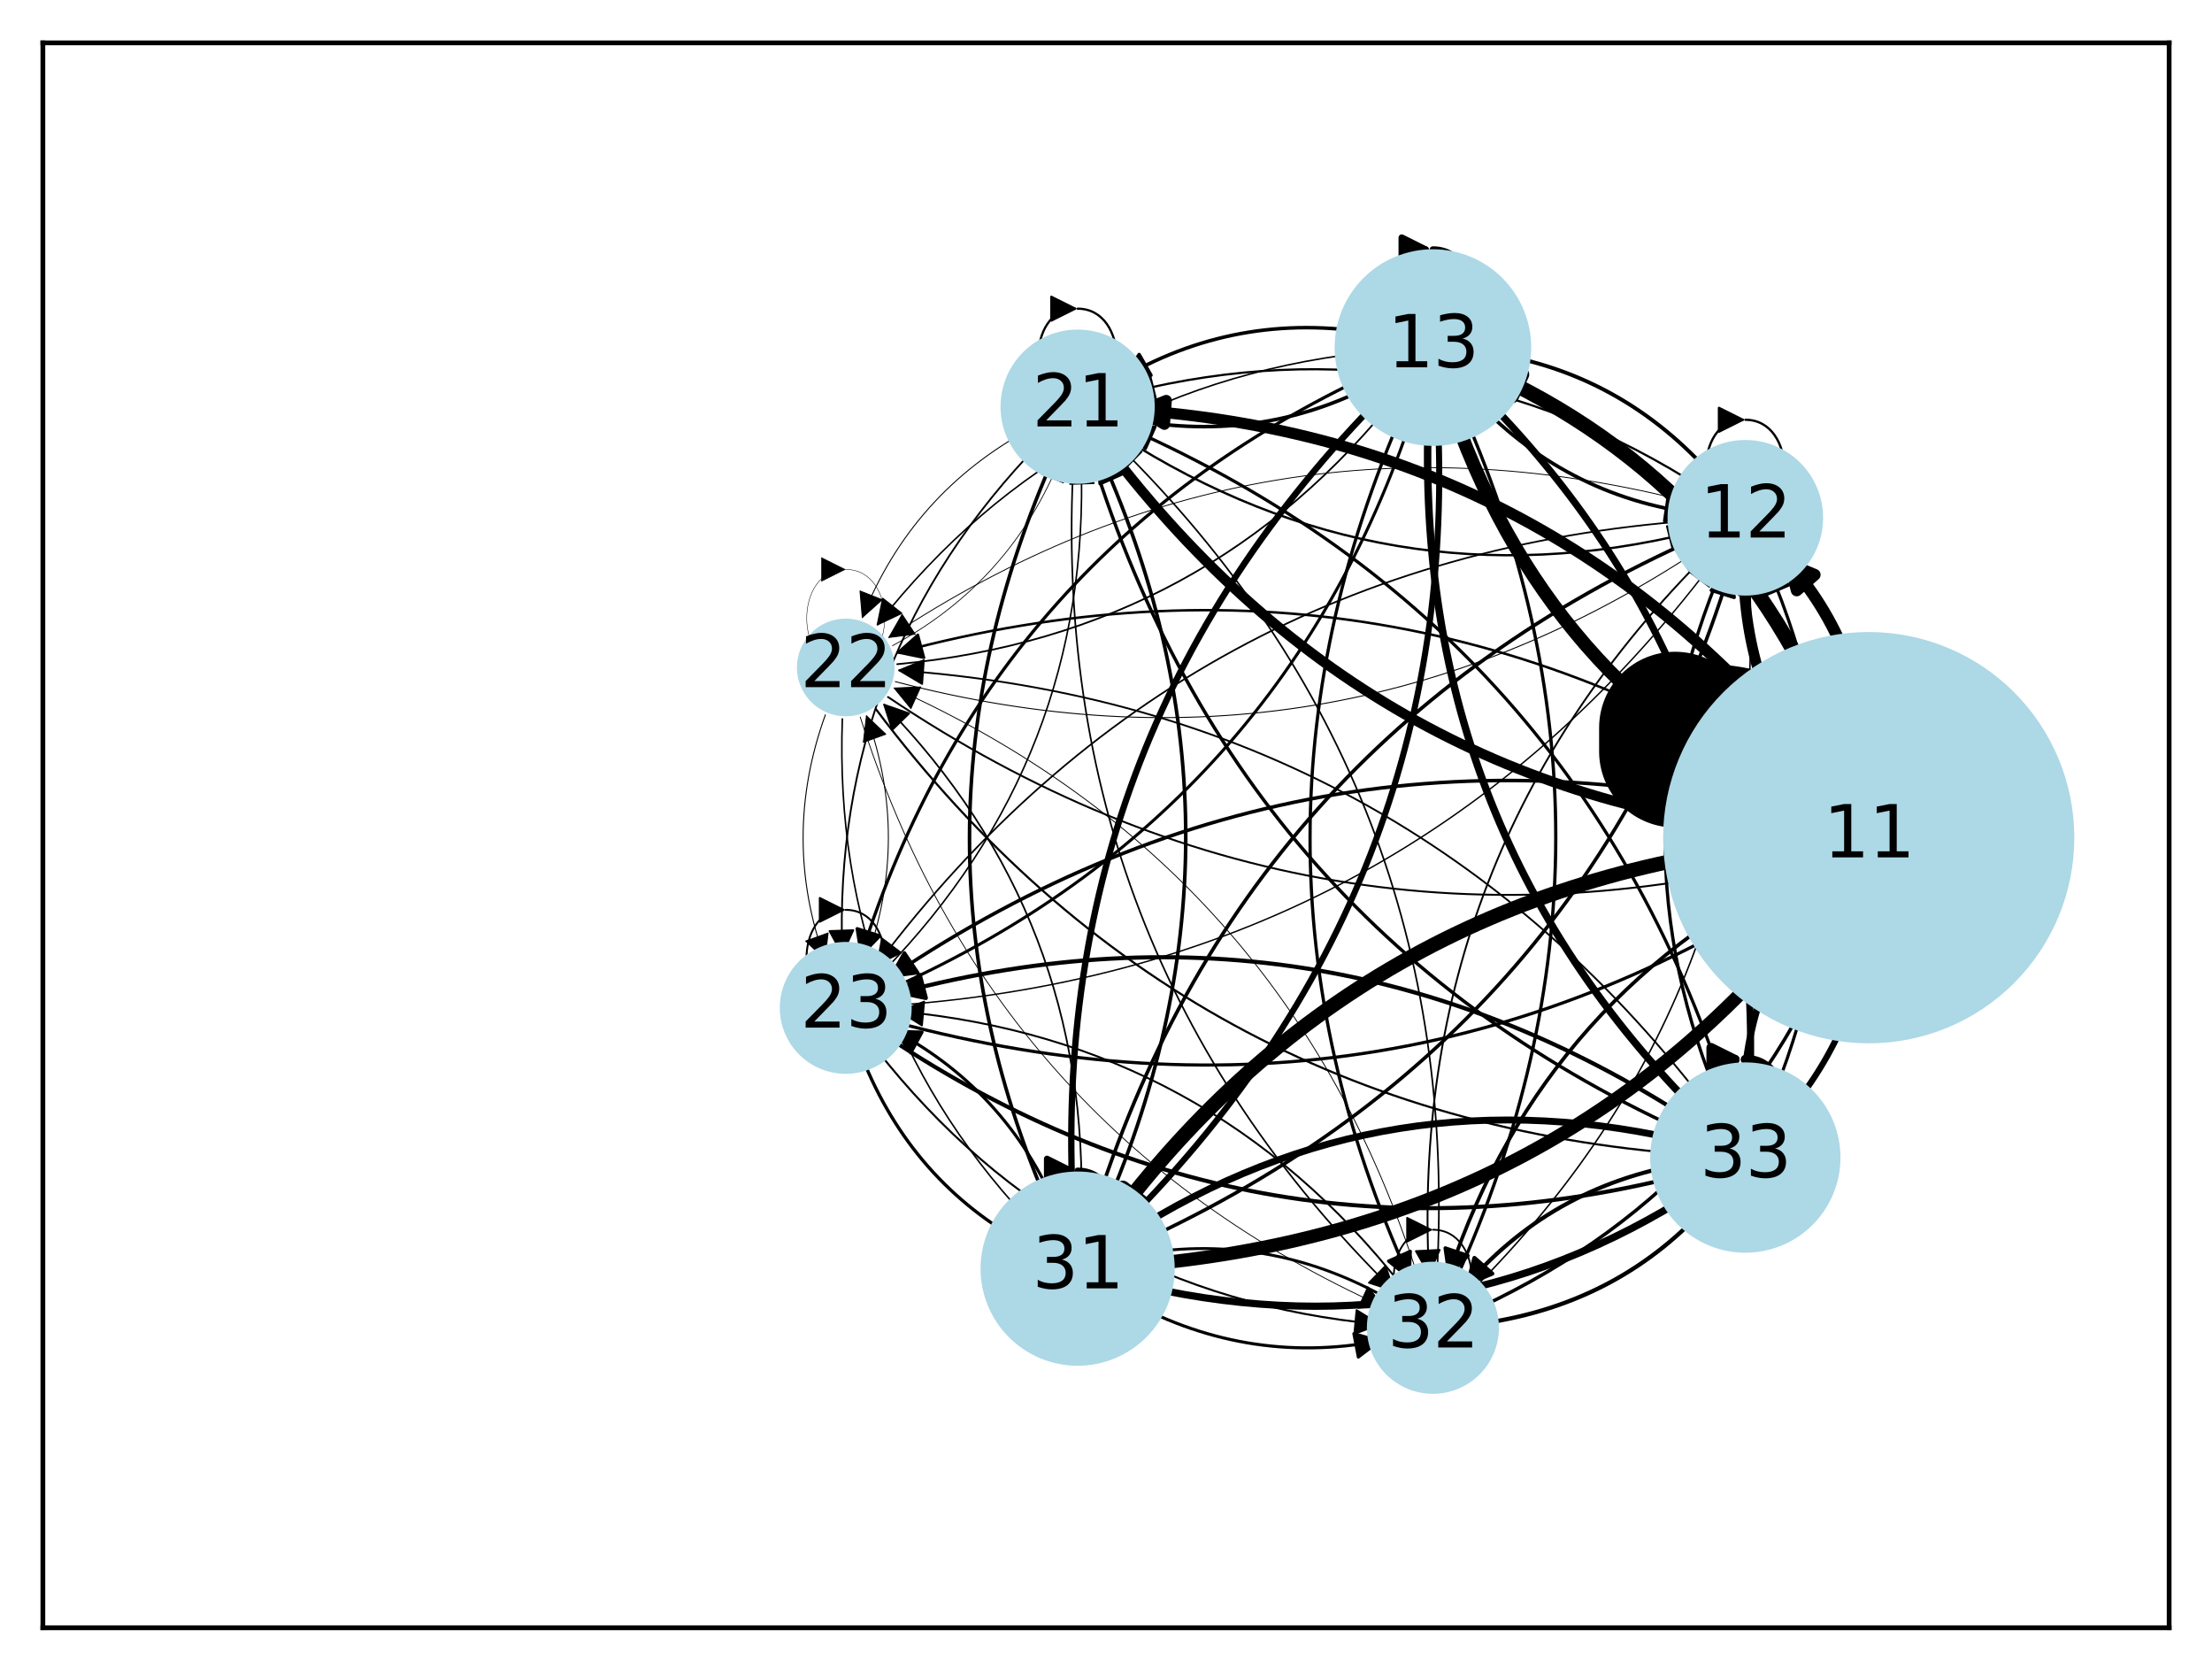 <?xml version="1.0" encoding="utf-8" standalone="no"?>
<!DOCTYPE svg PUBLIC "-//W3C//DTD SVG 1.1//EN"
  "http://www.w3.org/Graphics/SVG/1.1/DTD/svg11.dtd">
<svg xmlns:xlink="http://www.w3.org/1999/xlink" width="371.52pt" height="280.512pt" viewBox="0 0 371.52 280.512" xmlns="http://www.w3.org/2000/svg" version="1.1">
 <defs>
  <style type="text/css">*{stroke-linejoin: round; stroke-linecap: butt}</style>
 </defs>
 <g id="figure_1">
  <g id="patch_1">
   <path d="M 0 280.512 
L 371.52 280.512 
L 371.52 0 
L 0 0 
L 0 280.512 
z
" style="fill: none"/>
  </g>
  <g id="axes_1">
   <g id="patch_2">
    <path d="M 7.2 273.312 
L 364.32 273.312 
L 364.32 7.2 
L 7.2 7.2 
L 7.2 273.312 
z
" style="fill: none"/>
   </g>
   <g id="patch_3">
    <path d="M 313.864 124.192 
C 322.587 124.192 322.587 140.65 313.864 140.65 
C 305.14 140.65 305.14 124.192 285.338 124.192 
" clip-path="url(#p48a9fe07f3)" style="fill: none; stroke: #000000; stroke-width: 25.514; stroke-linecap: round"/>
    <path d="M 281.338 122.192 
L 285.338 124.192 
L 281.338 126.192 
z
" clip-path="url(#p48a9fe07f3)" style="stroke: #000000; stroke-width: 25.514; stroke-linecap: round"/>
   </g>
   <g id="patch_4">
    <path d="M 314.198 131.998 
Q 313.732 109.85 300.656 94.802 
" clip-path="url(#p48a9fe07f3)" style="fill: none; stroke: #000000; stroke-width: 1.983; stroke-linecap: round"/>
    <path d="M 301.77 99.133 
L 300.656 94.802 
L 304.79 96.509 
z
" clip-path="url(#p48a9fe07f3)" style="stroke: #000000; stroke-width: 1.983; stroke-linecap: round"/>
   </g>
   <g id="patch_5">
    <path d="M 311.368 132.357 
Q 295.112 83.631 251.127 62.987 
" clip-path="url(#p48a9fe07f3)" style="fill: none; stroke: #000000; stroke-width: 2.484; stroke-linecap: round"/>
    <path d="M 253.899 66.497 
L 251.127 62.987 
L 255.598 62.876 
z
" clip-path="url(#p48a9fe07f3)" style="stroke: #000000; stroke-width: 2.484; stroke-linecap: round"/>
   </g>
   <g id="patch_6">
    <path d="M 308.767 133.65 
Q 263.746 74.509 191.737 68.933 
" clip-path="url(#p48a9fe07f3)" style="fill: none; stroke: #000000; stroke-width: 1.88; stroke-linecap: round"/>
    <path d="M 195.57 71.236 
L 191.737 68.933 
L 195.879 67.248 
z
" clip-path="url(#p48a9fe07f3)" style="stroke: #000000; stroke-width: 1.88; stroke-linecap: round"/>
   </g>
   <g id="patch_7">
    <path d="M 306.766 135.685 
Q 234.488 87.089 150.821 109.551 
" clip-path="url(#p48a9fe07f3)" style="fill: none; stroke: #000000; stroke-width: 0.417; stroke-linecap: round"/>
    <path d="M 155.203 110.445 
L 150.821 109.551 
L 154.166 106.582 
z
" clip-path="url(#p48a9fe07f3)" style="stroke: #000000; stroke-width: 0.417; stroke-linecap: round"/>
   </g>
   <g id="patch_8">
    <path d="M 305.541 138.25 
Q 221.423 115.668 149.695 163.894 
" clip-path="url(#p48a9fe07f3)" style="fill: none; stroke: #000000; stroke-width: 0.593; stroke-linecap: round"/>
    <path d="M 154.131 163.322 
L 149.695 163.894 
L 151.899 160.003 
z
" clip-path="url(#p48a9fe07f3)" style="stroke: #000000; stroke-width: 0.593; stroke-linecap: round"/>
   </g>
   <g id="patch_9">
    <path d="M 305.218 141.134 
Q 231.113 146.872 187.742 203.846 
" clip-path="url(#p48a9fe07f3)" style="fill: none; stroke: #000000; stroke-width: 2.437; stroke-linecap: round"/>
    <path d="M 191.757 201.874 
L 187.742 203.846 
L 188.574 199.451 
z
" clip-path="url(#p48a9fe07f3)" style="stroke: #000000; stroke-width: 2.437; stroke-linecap: round"/>
   </g>
   <g id="patch_10">
    <path d="M 305.918 144.095 
Q 259.419 165.919 243.379 213.995 
" clip-path="url(#p48a9fe07f3)" style="fill: none; stroke: #000000; stroke-width: 0.612; stroke-linecap: round"/>
    <path d="M 246.542 210.833 
L 243.379 213.995 
L 242.748 209.567 
z
" clip-path="url(#p48a9fe07f3)" style="stroke: #000000; stroke-width: 0.612; stroke-linecap: round"/>
   </g>
   <g id="patch_11">
    <path d="M 307.804 146.835 
Q 293.273 163.556 292.832 184.43 
" clip-path="url(#p48a9fe07f3)" style="fill: none; stroke: #000000; stroke-width: 1.14; stroke-linecap: round"/>
    <path d="M 294.916 180.473 
L 292.832 184.43 
L 290.917 180.389 
z
" clip-path="url(#p48a9fe07f3)" style="stroke: #000000; stroke-width: 1.14; stroke-linecap: round"/>
   </g>
   <g id="patch_12">
    <path d="M 292.806 95.592 
Q 293.271 117.74 306.499 132.963 
" clip-path="url(#p48a9fe07f3)" style="fill: none; stroke: #000000; stroke-width: 1.776; stroke-linecap: round"/>
    <path d="M 305.385 128.632 
L 306.499 132.963 
L 302.366 131.256 
z
" clip-path="url(#p48a9fe07f3)" style="stroke: #000000; stroke-width: 1.776; stroke-linecap: round"/>
   </g>
   <g id="patch_13">
    <path d="M 293.14 70.482 
C 301.863 70.482 301.863 86.94 293.14 86.94 
C 284.417 86.94 284.417 70.482 292.71 70.482 
" clip-path="url(#p48a9fe07f3)" style="fill: none; stroke: #000000; stroke-width: 0.384; stroke-linecap: round"/>
    <path d="M 288.71 68.482 
L 292.71 70.482 
L 288.71 72.482 
z
" clip-path="url(#p48a9fe07f3)" style="stroke: #000000; stroke-width: 0.384; stroke-linecap: round"/>
   </g>
   <g id="patch_14">
    <path d="M 287.809 80.114 
Q 272.4 62.557 250.002 59.242 
" clip-path="url(#p48a9fe07f3)" style="fill: none; stroke: #000000; stroke-width: 0.643; stroke-linecap: round"/>
    <path d="M 253.666 61.806 
L 250.002 59.242 
L 254.252 57.849 
z
" clip-path="url(#p48a9fe07f3)" style="stroke: #000000; stroke-width: 0.643; stroke-linecap: round"/>
   </g>
   <g id="patch_15">
    <path d="M 285.995 82.047 
Q 241.132 53.182 189.736 65.872 
" clip-path="url(#p48a9fe07f3)" style="fill: none; stroke: #000000; stroke-width: 0.365; stroke-linecap: round"/>
    <path d="M 194.099 66.855 
L 189.736 65.872 
L 193.14 62.972 
z
" clip-path="url(#p48a9fe07f3)" style="stroke: #000000; stroke-width: 0.365; stroke-linecap: round"/>
   </g>
   <g id="patch_16">
    <path d="M 284.815 84.562 
Q 211.919 65.394 149.289 107.038 
" clip-path="url(#p48a9fe07f3)" style="fill: none; stroke: #000000; stroke-width: 0.146; stroke-linecap: round"/>
    <path d="M 153.727 106.489 
L 149.289 107.038 
L 151.512 103.158 
z
" clip-path="url(#p48a9fe07f3)" style="stroke: #000000; stroke-width: 0.146; stroke-linecap: round"/>
   </g>
   <g id="patch_17">
    <path d="M 284.493 87.402 
Q 198.806 93.587 147.319 161.96 
" clip-path="url(#p48a9fe07f3)" style="fill: none; stroke: #000000; stroke-width: 0.284; stroke-linecap: round"/>
    <path d="M 151.323 159.968 
L 147.319 161.96 
L 148.127 157.562 
z
" clip-path="url(#p48a9fe07f3)" style="stroke: #000000; stroke-width: 0.284; stroke-linecap: round"/>
   </g>
   <g id="patch_18">
    <path d="M 285.157 90.304 
Q 208.333 124.419 183.605 204.054 
" clip-path="url(#p48a9fe07f3)" style="fill: none; stroke: #000000; stroke-width: 0.602; stroke-linecap: round"/>
    <path d="M 186.701 200.827 
L 183.605 204.054 
L 182.881 199.641 
z
" clip-path="url(#p48a9fe07f3)" style="stroke: #000000; stroke-width: 0.602; stroke-linecap: round"/>
   </g>
   <g id="patch_19">
    <path d="M 286.869 92.908 
Q 236.358 143.153 240.011 213.963 
" clip-path="url(#p48a9fe07f3)" style="fill: none; stroke: #000000; stroke-width: 0.306; stroke-linecap: round"/>
    <path d="M 241.802 209.866 
L 240.011 213.963 
L 237.808 210.072 
z
" clip-path="url(#p48a9fe07f3)" style="stroke: #000000; stroke-width: 0.306; stroke-linecap: round"/>
   </g>
   <g id="patch_20">
    <path d="M 289.499 94.798 
Q 269.927 140.649 289.258 185.939 
" clip-path="url(#p48a9fe07f3)" style="fill: none; stroke: #000000; stroke-width: 0.546; stroke-linecap: round"/>
    <path d="M 289.527 181.475 
L 289.258 185.939 
L 285.848 183.045 
z
" clip-path="url(#p48a9fe07f3)" style="stroke: #000000; stroke-width: 0.546; stroke-linecap: round"/>
   </g>
   <g id="patch_21">
    <path d="M 243.162 66.654 
Q 259.418 115.38 303.626 136.129 
" clip-path="url(#p48a9fe07f3)" style="fill: none; stroke: #000000; stroke-width: 2.263; stroke-linecap: round"/>
    <path d="M 300.854 132.619 
L 303.626 136.129 
L 299.155 136.24 
z
" clip-path="url(#p48a9fe07f3)" style="stroke: #000000; stroke-width: 2.263; stroke-linecap: round"/>
   </g>
   <g id="patch_22">
    <path d="M 245.997 65.188 
Q 261.406 82.744 283.853 86.067 
" clip-path="url(#p48a9fe07f3)" style="fill: none; stroke: #000000; stroke-width: 0.598; stroke-linecap: round"/>
    <path d="M 280.189 83.503 
L 283.853 86.067 
L 279.603 87.459 
z
" clip-path="url(#p48a9fe07f3)" style="stroke: #000000; stroke-width: 0.598; stroke-linecap: round"/>
   </g>
   <g id="patch_23">
    <path d="M 240.666 41.904 
C 249.39 41.904 249.39 58.361 240.666 58.361 
C 231.943 58.361 231.943 41.904 239.438 41.904 
" clip-path="url(#p48a9fe07f3)" style="fill: none; stroke: #000000; stroke-width: 1.098; stroke-linecap: round"/>
    <path d="M 235.438 39.904 
L 239.438 41.904 
L 235.438 43.904 
z
" clip-path="url(#p48a9fe07f3)" style="stroke: #000000; stroke-width: 1.098; stroke-linecap: round"/>
   </g>
   <g id="patch_24">
    <path d="M 232.266 56.262 
Q 208.917 51.809 188.842 63.251 
" clip-path="url(#p48a9fe07f3)" style="fill: none; stroke: #000000; stroke-width: 0.593; stroke-linecap: round"/>
    <path d="M 193.308 63.008 
L 188.842 63.251 
L 191.327 59.533 
z
" clip-path="url(#p48a9fe07f3)" style="stroke: #000000; stroke-width: 0.593; stroke-linecap: round"/>
   </g>
   <g id="patch_25">
    <path d="M 232.025 58.91 
Q 179.675 63.768 147.373 104.885 
" clip-path="url(#p48a9fe07f3)" style="fill: none; stroke: #000000; stroke-width: 0.257; stroke-linecap: round"/>
    <path d="M 151.417 102.975 
L 147.373 104.885 
L 148.272 100.504 
z
" clip-path="url(#p48a9fe07f3)" style="stroke: #000000; stroke-width: 0.257; stroke-linecap: round"/>
   </g>
   <g id="patch_26">
    <path d="M 232.692 61.747 
Q 166.41 91.605 144.66 160.347 
" clip-path="url(#p48a9fe07f3)" style="fill: none; stroke: #000000; stroke-width: 0.533; stroke-linecap: round"/>
    <path d="M 147.774 157.137 
L 144.66 160.347 
L 143.96 155.93 
z
" clip-path="url(#p48a9fe07f3)" style="stroke: #000000; stroke-width: 0.533; stroke-linecap: round"/>
   </g>
   <g id="patch_27">
    <path d="M 234.377 64.315 
Q 175.644 122.11 180.267 203.188 
" clip-path="url(#p48a9fe07f3)" style="fill: none; stroke: #000000; stroke-width: 1.065; stroke-linecap: round"/>
    <path d="M 182.036 199.08 
L 180.267 203.188 
L 178.042 199.308 
z
" clip-path="url(#p48a9fe07f3)" style="stroke: #000000; stroke-width: 1.065; stroke-linecap: round"/>
   </g>
   <g id="patch_28">
    <path d="M 236.943 66.179 
Q 203.245 140.649 236.694 214.57 
" clip-path="url(#p48a9fe07f3)" style="fill: none; stroke: #000000; stroke-width: 0.54; stroke-linecap: round"/>
    <path d="M 236.867 210.101 
L 236.694 214.57 
L 233.223 211.75 
z
" clip-path="url(#p48a9fe07f3)" style="stroke: #000000; stroke-width: 0.54; stroke-linecap: round"/>
   </g>
   <g id="patch_29">
    <path d="M 240.029 66.995 
Q 236.358 138.146 285.875 187.404 
" clip-path="url(#p48a9fe07f3)" style="fill: none; stroke: #000000; stroke-width: 1.253; stroke-linecap: round"/>
    <path d="M 284.45 183.165 
L 285.875 187.404 
L 281.629 186.001 
z
" clip-path="url(#p48a9fe07f3)" style="stroke: #000000; stroke-width: 1.253; stroke-linecap: round"/>
   </g>
   <g id="patch_30">
    <path d="M 186.092 75.287 
Q 231.113 134.428 303.325 140.019 
" clip-path="url(#p48a9fe07f3)" style="fill: none; stroke: #000000; stroke-width: 1.698; stroke-linecap: round"/>
    <path d="M 299.491 137.716 
L 303.325 140.019 
L 299.183 141.704 
z
" clip-path="url(#p48a9fe07f3)" style="stroke: #000000; stroke-width: 1.698; stroke-linecap: round"/>
   </g>
   <g id="patch_31">
    <path d="M 188.14 73.18 
Q 233.004 102.044 284.378 89.36 
" clip-path="url(#p48a9fe07f3)" style="fill: none; stroke: #000000; stroke-width: 0.384; stroke-linecap: round"/>
    <path d="M 280.015 88.377 
L 284.378 89.36 
L 280.974 92.26 
z
" clip-path="url(#p48a9fe07f3)" style="stroke: #000000; stroke-width: 0.384; stroke-linecap: round"/>
   </g>
   <g id="patch_32">
    <path d="M 189.395 70.386 
Q 212.744 74.839 232.808 63.404 
" clip-path="url(#p48a9fe07f3)" style="fill: none; stroke: #000000; stroke-width: 0.605; stroke-linecap: round"/>
    <path d="M 228.343 63.647 
L 232.808 63.404 
L 230.323 67.122 
z
" clip-path="url(#p48a9fe07f3)" style="stroke: #000000; stroke-width: 0.605; stroke-linecap: round"/>
   </g>
   <g id="patch_33">
    <path d="M 180.995 51.829 
C 189.719 51.829 189.719 68.287 180.995 68.287 
C 172.272 68.287 172.272 51.829 180.576 51.829 
" clip-path="url(#p48a9fe07f3)" style="fill: none; stroke: #000000; stroke-width: 0.375; stroke-linecap: round"/>
    <path d="M 176.576 49.829 
L 180.576 51.829 
L 176.576 53.829 
z
" clip-path="url(#p48a9fe07f3)" style="stroke: #000000; stroke-width: 0.375; stroke-linecap: round"/>
   </g>
   <g id="patch_34">
    <path d="M 173.143 71.944 
Q 153.141 82.727 144.829 103.684 
" clip-path="url(#p48a9fe07f3)" style="fill: none; stroke: #000000; stroke-width: 0.16; stroke-linecap: round"/>
    <path d="M 148.163 100.703 
L 144.829 103.684 
L 144.445 99.228 
z
" clip-path="url(#p48a9fe07f3)" style="stroke: #000000; stroke-width: 0.16; stroke-linecap: round"/>
   </g>
   <g id="patch_35">
    <path d="M 174.769 74.304 
Q 139.684 110.332 141.465 160.253 
" clip-path="url(#p48a9fe07f3)" style="fill: none; stroke: #000000; stroke-width: 0.301; stroke-linecap: round"/>
    <path d="M 143.321 156.184 
L 141.465 160.253 
L 139.324 156.327 
z
" clip-path="url(#p48a9fe07f3)" style="stroke: #000000; stroke-width: 0.301; stroke-linecap: round"/>
   </g>
   <g id="patch_36">
    <path d="M 177.292 76.118 
Q 148.516 140.653 177.022 204.579 
" clip-path="url(#p48a9fe07f3)" style="fill: none; stroke: #000000; stroke-width: 0.597; stroke-linecap: round"/>
    <path d="M 177.22 200.111 
L 177.022 204.579 
L 173.567 201.74 
z
" clip-path="url(#p48a9fe07f3)" style="stroke: #000000; stroke-width: 0.597; stroke-linecap: round"/>
   </g>
   <g id="patch_37">
    <path d="M 180.334 76.922 
Q 175.643 159.188 234.156 216.768 
" clip-path="url(#p48a9fe07f3)" style="fill: none; stroke: #000000; stroke-width: 0.275; stroke-linecap: round"/>
    <path d="M 232.708 212.537 
L 234.156 216.768 
L 229.902 215.388 
z
" clip-path="url(#p48a9fe07f3)" style="stroke: #000000; stroke-width: 0.275; stroke-linecap: round"/>
   </g>
   <g id="patch_38">
    <path d="M 183.406 76.607 
Q 208.336 156.884 284.584 190.741 
" clip-path="url(#p48a9fe07f3)" style="fill: none; stroke: #000000; stroke-width: 0.565; stroke-linecap: round"/>
    <path d="M 281.74 187.29 
L 284.584 190.741 
L 280.116 190.946 
z
" clip-path="url(#p48a9fe07f3)" style="stroke: #000000; stroke-width: 0.565; stroke-linecap: round"/>
   </g>
   <g id="patch_39">
    <path d="M 149.146 117.036 
Q 221.424 165.633 305.199 143.142 
" clip-path="url(#p48a9fe07f3)" style="fill: none; stroke: #000000; stroke-width: 0.317; stroke-linecap: round"/>
    <path d="M 300.817 142.247 
L 305.199 143.142 
L 301.854 146.11 
z
" clip-path="url(#p48a9fe07f3)" style="stroke: #000000; stroke-width: 0.317; stroke-linecap: round"/>
   </g>
   <g id="patch_40">
    <path d="M 150.373 114.449 
Q 223.269 133.618 285.884 91.983 
" clip-path="url(#p48a9fe07f3)" style="fill: none; stroke: #000000; stroke-width: 0.162; stroke-linecap: round"/>
    <path d="M 281.446 92.533 
L 285.884 91.983 
L 283.661 95.863 
z
" clip-path="url(#p48a9fe07f3)" style="stroke: #000000; stroke-width: 0.162; stroke-linecap: round"/>
   </g>
   <g id="patch_41">
    <path d="M 150.689 111.523 
Q 203.039 106.665 235.316 65.579 
" clip-path="url(#p48a9fe07f3)" style="fill: none; stroke: #000000; stroke-width: 0.292; stroke-linecap: round"/>
    <path d="M 231.272 67.489 
L 235.316 65.579 
L 234.418 69.96 
z
" clip-path="url(#p48a9fe07f3)" style="stroke: #000000; stroke-width: 0.292; stroke-linecap: round"/>
   </g>
   <g id="patch_42">
    <path d="M 149.899 108.414 
Q 169.902 97.632 178.227 76.64 
" clip-path="url(#p48a9fe07f3)" style="fill: none; stroke: #000000; stroke-width: 0.127; stroke-linecap: round"/>
    <path d="M 174.893 79.621 
L 178.227 76.64 
L 178.611 81.096 
z
" clip-path="url(#p48a9fe07f3)" style="stroke: #000000; stroke-width: 0.127; stroke-linecap: round"/>
   </g>
   <g id="patch_43">
    <path d="M 142.048 95.614 
C 150.771 95.614 150.771 112.072 142.048 112.072 
C 133.324 112.072 133.324 95.614 141.962 95.614 
" clip-path="url(#p48a9fe07f3)" style="fill: none; stroke: #000000; stroke-width: 0.076; stroke-linecap: round"/>
    <path d="M 137.962 93.614 
L 141.962 95.614 
L 137.962 97.614 
z
" clip-path="url(#p48a9fe07f3)" style="stroke: #000000; stroke-width: 0.076; stroke-linecap: round"/>
   </g>
   <g id="patch_44">
    <path d="M 138.623 120.029 
Q 131.183 140.652 138.56 161.098 
" clip-path="url(#p48a9fe07f3)" style="fill: none; stroke: #000000; stroke-width: 0.167; stroke-linecap: round"/>
    <path d="M 139.084 156.657 
L 138.56 161.098 
L 135.322 158.014 
z
" clip-path="url(#p48a9fe07f3)" style="stroke: #000000; stroke-width: 0.167; stroke-linecap: round"/>
   </g>
   <g id="patch_45">
    <path d="M 141.477 120.711 
Q 139.684 170.969 174.567 206.789 
" clip-path="url(#p48a9fe07f3)" style="fill: none; stroke: #000000; stroke-width: 0.26; stroke-linecap: round"/>
    <path d="M 173.209 202.528 
L 174.567 206.789 
L 170.344 205.318 
z
" clip-path="url(#p48a9fe07f3)" style="stroke: #000000; stroke-width: 0.26; stroke-linecap: round"/>
   </g>
   <g id="patch_46">
    <path d="M 144.481 120.386 
Q 166.411 189.696 232.551 219.49 
" clip-path="url(#p48a9fe07f3)" style="fill: none; stroke: #000000; stroke-width: 0.139; stroke-linecap: round"/>
    <path d="M 229.726 216.024 
L 232.551 219.49 
L 228.083 219.671 
z
" clip-path="url(#p48a9fe07f3)" style="stroke: #000000; stroke-width: 0.139; stroke-linecap: round"/>
   </g>
   <g id="patch_47">
    <path d="M 147.127 119.085 
Q 198.806 187.713 284.093 193.869 
" clip-path="url(#p48a9fe07f3)" style="fill: none; stroke: #000000; stroke-width: 0.358; stroke-linecap: round"/>
    <path d="M 280.247 191.586 
L 284.093 193.869 
L 279.959 195.576 
z
" clip-path="url(#p48a9fe07f3)" style="stroke: #000000; stroke-width: 0.358; stroke-linecap: round"/>
   </g>
   <g id="patch_48">
    <path d="M 150.371 171.628 
Q 234.488 194.211 306.271 145.947 
" clip-path="url(#p48a9fe07f3)" style="fill: none; stroke: #000000; stroke-width: 0.533; stroke-linecap: round"/>
    <path d="M 301.836 146.519 
L 306.271 145.947 
L 304.068 149.839 
z
" clip-path="url(#p48a9fe07f3)" style="stroke: #000000; stroke-width: 0.533; stroke-linecap: round"/>
   </g>
   <g id="patch_49">
    <path d="M 150.695 168.767 
Q 236.381 162.582 287.903 94.164 
" clip-path="url(#p48a9fe07f3)" style="fill: none; stroke: #000000; stroke-width: 0.234; stroke-linecap: round"/>
    <path d="M 283.899 96.156 
L 287.903 94.164 
L 287.094 98.562 
z
" clip-path="url(#p48a9fe07f3)" style="stroke: #000000; stroke-width: 0.234; stroke-linecap: round"/>
   </g>
   <g id="patch_50">
    <path d="M 150.022 165.843 
Q 216.304 135.985 238.064 67.211 
" clip-path="url(#p48a9fe07f3)" style="fill: none; stroke: #000000; stroke-width: 0.503; stroke-linecap: round"/>
    <path d="M 234.951 70.421 
L 238.064 67.211 
L 238.764 71.627 
z
" clip-path="url(#p48a9fe07f3)" style="stroke: #000000; stroke-width: 0.503; stroke-linecap: round"/>
   </g>
   <g id="patch_51">
    <path d="M 148.274 163.211 
Q 183.359 127.183 181.576 77.214 
" clip-path="url(#p48a9fe07f3)" style="fill: none; stroke: #000000; stroke-width: 0.258; stroke-linecap: round"/>
    <path d="M 179.72 81.283 
L 181.576 77.214 
L 183.717 81.14 
z
" clip-path="url(#p48a9fe07f3)" style="stroke: #000000; stroke-width: 0.258; stroke-linecap: round"/>
   </g>
   <g id="patch_52">
    <path d="M 145.472 161.271 
Q 152.913 140.649 145.532 120.194 
" clip-path="url(#p48a9fe07f3)" style="fill: none; stroke: #000000; stroke-width: 0.16; stroke-linecap: round"/>
    <path d="M 145.008 124.636 
L 145.532 120.194 
L 148.771 123.278 
z
" clip-path="url(#p48a9fe07f3)" style="stroke: #000000; stroke-width: 0.16; stroke-linecap: round"/>
   </g>
   <g id="patch_53">
    <path d="M 142.048 152.771 
C 150.771 152.771 150.771 169.229 142.048 169.229 
C 133.324 169.229 133.324 152.771 141.688 152.771 
" clip-path="url(#p48a9fe07f3)" style="fill: none; stroke: #000000; stroke-width: 0.322; stroke-linecap: round"/>
    <path d="M 137.688 150.771 
L 141.688 152.771 
L 137.688 154.771 
z
" clip-path="url(#p48a9fe07f3)" style="stroke: #000000; stroke-width: 0.322; stroke-linecap: round"/>
   </g>
   <g id="patch_54">
    <path d="M 144.765 177.453 
Q 153.143 198.576 172.604 209.066 
" clip-path="url(#p48a9fe07f3)" style="fill: none; stroke: #000000; stroke-width: 0.551; stroke-linecap: round"/>
    <path d="M 170.032 205.407 
L 172.604 209.066 
L 168.134 208.928 
z
" clip-path="url(#p48a9fe07f3)" style="stroke: #000000; stroke-width: 0.551; stroke-linecap: round"/>
   </g>
   <g id="patch_55">
    <path d="M 147.196 176.19 
Q 179.676 217.532 231.652 222.355 
" clip-path="url(#p48a9fe07f3)" style="fill: none; stroke: #000000; stroke-width: 0.336; stroke-linecap: round"/>
    <path d="M 227.854 219.994 
L 231.652 222.355 
L 227.484 223.977 
z
" clip-path="url(#p48a9fe07f3)" style="stroke: #000000; stroke-width: 0.336; stroke-linecap: round"/>
   </g>
   <g id="patch_56">
    <path d="M 149.155 174.173 
Q 211.921 215.907 284.081 196.931 
" clip-path="url(#p48a9fe07f3)" style="fill: none; stroke: #000000; stroke-width: 0.681; stroke-linecap: round"/>
    <path d="M 279.703 196.014 
L 284.081 196.931 
L 280.721 199.883 
z
" clip-path="url(#p48a9fe07f3)" style="stroke: #000000; stroke-width: 0.681; stroke-linecap: round"/>
   </g>
   <g id="patch_57">
    <path d="M 189.64 212.529 
Q 263.746 206.791 307.255 149.636 
" clip-path="url(#p48a9fe07f3)" style="fill: none; stroke: #000000; stroke-width: 2.232; stroke-linecap: round"/>
    <path d="M 303.241 151.608 
L 307.255 149.636 
L 306.424 154.03 
z
" clip-path="url(#p48a9fe07f3)" style="stroke: #000000; stroke-width: 2.232; stroke-linecap: round"/>
   </g>
   <g id="patch_58">
    <path d="M 188.978 209.649 
Q 265.802 175.534 290.534 95.887 
" clip-path="url(#p48a9fe07f3)" style="fill: none; stroke: #000000; stroke-width: 0.591; stroke-linecap: round"/>
    <path d="M 287.438 99.114 
L 290.534 95.887 
L 291.258 100.3 
z
" clip-path="url(#p48a9fe07f3)" style="stroke: #000000; stroke-width: 0.591; stroke-linecap: round"/>
   </g>
   <g id="patch_59">
    <path d="M 187.285 207.06 
Q 246.018 149.265 241.392 68.136 
" clip-path="url(#p48a9fe07f3)" style="fill: none; stroke: #000000; stroke-width: 1.018; stroke-linecap: round"/>
    <path d="M 239.623 72.243 
L 241.392 68.136 
L 243.616 72.015 
z
" clip-path="url(#p48a9fe07f3)" style="stroke: #000000; stroke-width: 1.018; stroke-linecap: round"/>
   </g>
   <g id="patch_60">
    <path d="M 184.699 205.183 
Q 213.475 140.647 184.97 76.726 
" clip-path="url(#p48a9fe07f3)" style="fill: none; stroke: #000000; stroke-width: 0.602; stroke-linecap: round"/>
    <path d="M 184.773 81.194 
L 184.97 76.726 
L 188.426 79.565 
z
" clip-path="url(#p48a9fe07f3)" style="stroke: #000000; stroke-width: 0.602; stroke-linecap: round"/>
   </g>
   <g id="patch_61">
    <path d="M 181.566 204.374 
Q 183.359 154.116 148.494 118.315 
" clip-path="url(#p48a9fe07f3)" style="fill: none; stroke: #000000; stroke-width: 0.283; stroke-linecap: round"/>
    <path d="M 149.852 122.576 
L 148.494 118.315 
L 152.717 119.785 
z
" clip-path="url(#p48a9fe07f3)" style="stroke: #000000; stroke-width: 0.283; stroke-linecap: round"/>
   </g>
   <g id="patch_62">
    <path d="M 178.278 204.789 
Q 169.9 183.666 150.401 173.156 
" clip-path="url(#p48a9fe07f3)" style="fill: none; stroke: #000000; stroke-width: 0.513; stroke-linecap: round"/>
    <path d="M 152.974 176.815 
L 150.401 173.156 
L 154.871 173.294 
z
" clip-path="url(#p48a9fe07f3)" style="stroke: #000000; stroke-width: 0.513; stroke-linecap: round"/>
   </g>
   <g id="patch_63">
    <path d="M 180.995 196.556 
C 189.719 196.556 189.719 213.014 180.995 213.014 
C 172.272 213.014 172.272 196.556 179.848 196.556 
" clip-path="url(#p48a9fe07f3)" style="fill: none; stroke: #000000; stroke-width: 1.026; stroke-linecap: round"/>
    <path d="M 175.848 194.556 
L 179.848 196.556 
L 175.848 198.556 
z
" clip-path="url(#p48a9fe07f3)" style="stroke: #000000; stroke-width: 1.026; stroke-linecap: round"/>
   </g>
   <g id="patch_64">
    <path d="M 188.263 217.719 
Q 208.914 229.49 231.697 225.147 
" clip-path="url(#p48a9fe07f3)" style="fill: none; stroke: #000000; stroke-width: 0.516; stroke-linecap: round"/>
    <path d="M 227.393 223.932 
L 231.697 225.147 
L 228.142 227.861 
z
" clip-path="url(#p48a9fe07f3)" style="stroke: #000000; stroke-width: 0.516; stroke-linecap: round"/>
   </g>
   <g id="patch_65">
    <path d="M 189.34 215.33 
Q 241.131 228.118 284.853 199.988 
" clip-path="url(#p48a9fe07f3)" style="fill: none; stroke: #000000; stroke-width: 1.214; stroke-linecap: round"/>
    <path d="M 280.407 200.47 
L 284.853 199.988 
L 282.571 203.834 
z
" clip-path="url(#p48a9fe07f3)" style="stroke: #000000; stroke-width: 1.214; stroke-linecap: round"/>
   </g>
   <g id="patch_66">
    <path d="M 248.612 219.494 
Q 295.111 197.67 311.163 149.557 
" clip-path="url(#p48a9fe07f3)" style="fill: none; stroke: #000000; stroke-width: 0.578; stroke-linecap: round"/>
    <path d="M 308 152.719 
L 311.163 149.557 
L 311.795 153.985 
z
" clip-path="url(#p48a9fe07f3)" style="stroke: #000000; stroke-width: 0.578; stroke-linecap: round"/>
   </g>
   <g id="patch_67">
    <path d="M 246.937 216.971 
Q 297.448 166.725 293.792 95.852 
" clip-path="url(#p48a9fe07f3)" style="fill: none; stroke: #000000; stroke-width: 0.249; stroke-linecap: round"/>
    <path d="M 292.001 99.95 
L 293.792 95.852 
L 295.995 99.744 
z
" clip-path="url(#p48a9fe07f3)" style="stroke: #000000; stroke-width: 0.249; stroke-linecap: round"/>
   </g>
   <g id="patch_68">
    <path d="M 244.389 215.121 
Q 278.087 140.651 244.642 66.738 
" clip-path="url(#p48a9fe07f3)" style="fill: none; stroke: #000000; stroke-width: 0.547; stroke-linecap: round"/>
    <path d="M 244.469 71.207 
L 244.642 66.738 
L 248.113 69.558 
z
" clip-path="url(#p48a9fe07f3)" style="stroke: #000000; stroke-width: 0.547; stroke-linecap: round"/>
   </g>
   <g id="patch_69">
    <path d="M 241.327 214.304 
Q 246.019 132.037 187.506 74.458 
" clip-path="url(#p48a9fe07f3)" style="fill: none; stroke: #000000; stroke-width: 0.275; stroke-linecap: round"/>
    <path d="M 188.954 78.689 
L 187.506 74.458 
L 191.76 75.838 
z
" clip-path="url(#p48a9fe07f3)" style="stroke: #000000; stroke-width: 0.275; stroke-linecap: round"/>
   </g>
   <g id="patch_70">
    <path d="M 238.233 214.624 
Q 216.303 145.314 150.168 115.523 
" clip-path="url(#p48a9fe07f3)" style="fill: none; stroke: #000000; stroke-width: 0.145; stroke-linecap: round"/>
    <path d="M 152.994 118.989 
L 150.168 115.523 
L 154.637 115.342 
z
" clip-path="url(#p48a9fe07f3)" style="stroke: #000000; stroke-width: 0.145; stroke-linecap: round"/>
   </g>
   <g id="patch_71">
    <path d="M 235.518 215.977 
Q 203.038 174.635 151.042 169.81 
" clip-path="url(#p48a9fe07f3)" style="fill: none; stroke: #000000; stroke-width: 0.318; stroke-linecap: round"/>
    <path d="M 154.84 172.171 
L 151.042 169.81 
L 155.21 168.188 
z
" clip-path="url(#p48a9fe07f3)" style="stroke: #000000; stroke-width: 0.318; stroke-linecap: round"/>
   </g>
   <g id="patch_72">
    <path d="M 233.398 218.233 
Q 212.747 206.462 189.926 210.813 
" clip-path="url(#p48a9fe07f3)" style="fill: none; stroke: #000000; stroke-width: 0.48; stroke-linecap: round"/>
    <path d="M 194.23 212.028 
L 189.926 210.813 
L 193.48 208.099 
z
" clip-path="url(#p48a9fe07f3)" style="stroke: #000000; stroke-width: 0.48; stroke-linecap: round"/>
   </g>
   <g id="patch_73">
    <path d="M 240.666 206.481 
C 249.39 206.481 249.39 222.939 240.666 222.939 
C 231.943 222.939 231.943 206.481 240.336 206.481 
" clip-path="url(#p48a9fe07f3)" style="fill: none; stroke: #000000; stroke-width: 0.296; stroke-linecap: round"/>
    <path d="M 236.336 204.481 
L 240.336 206.481 
L 236.336 208.481 
z
" clip-path="url(#p48a9fe07f3)" style="stroke: #000000; stroke-width: 0.296; stroke-linecap: round"/>
   </g>
   <g id="patch_74">
    <path d="M 249.293 222.163 
Q 272.401 218.743 287.292 201.776 
" clip-path="url(#p48a9fe07f3)" style="fill: none; stroke: #000000; stroke-width: 0.702; stroke-linecap: round"/>
    <path d="M 283.15 203.463 
L 287.292 201.776 
L 286.156 206.101 
z
" clip-path="url(#p48a9fe07f3)" style="stroke: #000000; stroke-width: 0.702; stroke-linecap: round"/>
   </g>
   <g id="patch_75">
    <path d="M 299.199 188.175 
Q 313.731 171.454 314.174 150.454 
" clip-path="url(#p48a9fe07f3)" style="fill: none; stroke: #000000; stroke-width: 1.026; stroke-linecap: round"/>
    <path d="M 312.09 154.411 
L 314.174 150.454 
L 316.089 154.495 
z
" clip-path="url(#p48a9fe07f3)" style="stroke: #000000; stroke-width: 1.026; stroke-linecap: round"/>
   </g>
   <g id="patch_76">
    <path d="M 296.782 186.502 
Q 316.353 140.651 297.012 95.337 
" clip-path="url(#p48a9fe07f3)" style="fill: none; stroke: #000000; stroke-width: 0.522; stroke-linecap: round"/>
    <path d="M 296.742 99.801 
L 297.012 95.337 
L 300.421 98.231 
z
" clip-path="url(#p48a9fe07f3)" style="stroke: #000000; stroke-width: 0.522; stroke-linecap: round"/>
   </g>
   <g id="patch_77">
    <path d="M 293.778 185.727 
Q 297.449 114.576 247.877 65.263 
" clip-path="url(#p48a9fe07f3)" style="fill: none; stroke: #000000; stroke-width: 1.184; stroke-linecap: round"/>
    <path d="M 249.302 69.502 
L 247.877 65.263 
L 252.123 66.666 
z
" clip-path="url(#p48a9fe07f3)" style="stroke: #000000; stroke-width: 1.184; stroke-linecap: round"/>
   </g>
   <g id="patch_78">
    <path d="M 290.729 186.04 
Q 265.8 105.763 189.518 71.891 
" clip-path="url(#p48a9fe07f3)" style="fill: none; stroke: #000000; stroke-width: 0.532; stroke-linecap: round"/>
    <path d="M 192.362 75.342 
L 189.518 71.891 
L 193.985 71.686 
z
" clip-path="url(#p48a9fe07f3)" style="stroke: #000000; stroke-width: 0.532; stroke-linecap: round"/>
   </g>
   <g id="patch_79">
    <path d="M 288.061 187.346 
Q 236.382 118.719 151.033 112.558 
" clip-path="url(#p48a9fe07f3)" style="fill: none; stroke: #000000; stroke-width: 0.302; stroke-linecap: round"/>
    <path d="M 154.879 114.841 
L 151.033 112.558 
L 155.167 110.851 
z
" clip-path="url(#p48a9fe07f3)" style="stroke: #000000; stroke-width: 0.302; stroke-linecap: round"/>
   </g>
   <g id="patch_80">
    <path d="M 286.033 189.416 
Q 223.267 147.682 151.123 166.654 
" clip-path="url(#p48a9fe07f3)" style="fill: none; stroke: #000000; stroke-width: 0.696; stroke-linecap: round"/>
    <path d="M 155.5 167.571 
L 151.123 166.654 
L 154.483 163.702 
z
" clip-path="url(#p48a9fe07f3)" style="stroke: #000000; stroke-width: 0.696; stroke-linecap: round"/>
   </g>
   <g id="patch_81">
    <path d="M 284.796 192.043 
Q 233.004 179.256 189.228 207.421 
" clip-path="url(#p48a9fe07f3)" style="fill: none; stroke: #000000; stroke-width: 1.156; stroke-linecap: round"/>
    <path d="M 193.674 206.938 
L 189.228 207.421 
L 191.51 203.574 
z
" clip-path="url(#p48a9fe07f3)" style="stroke: #000000; stroke-width: 1.156; stroke-linecap: round"/>
   </g>
   <g id="patch_82">
    <path d="M 284.514 195.136 
Q 261.406 198.556 246.5 215.54 
" clip-path="url(#p48a9fe07f3)" style="fill: none; stroke: #000000; stroke-width: 0.682; stroke-linecap: round"/>
    <path d="M 250.642 213.853 
L 246.5 215.54 
L 247.635 211.214 
z
" clip-path="url(#p48a9fe07f3)" style="stroke: #000000; stroke-width: 0.682; stroke-linecap: round"/>
   </g>
   <g id="patch_83">
    <path d="M 293.14 177.902 
C 301.863 177.902 301.863 194.36 293.14 194.36 
C 284.417 194.36 284.417 177.902 291.387 177.902 
" clip-path="url(#p48a9fe07f3)" style="fill: none; stroke: #000000; stroke-width: 1.568; stroke-linecap: round"/>
    <path d="M 287.387 175.902 
L 291.387 177.902 
L 287.387 179.902 
z
" clip-path="url(#p48a9fe07f3)" style="stroke: #000000; stroke-width: 1.568; stroke-linecap: round"/>
   </g>
   <g id="matplotlib.axis_1">
    <g id="xtick_1"/>
    <g id="xtick_2"/>
    <g id="xtick_3"/>
    <g id="xtick_4"/>
    <g id="xtick_5"/>
    <g id="xtick_6"/>
    <g id="xtick_7"/>
    <g id="xtick_8"/>
   </g>
   <g id="matplotlib.axis_2">
    <g id="ytick_1"/>
    <g id="ytick_2"/>
    <g id="ytick_3"/>
    <g id="ytick_4"/>
    <g id="ytick_5"/>
    <g id="ytick_6"/>
    <g id="ytick_7"/>
   </g>
   <g id="PathCollection_1">
    <path d="M 313.864 174.682 
C 322.889 174.682 331.546 171.096 337.927 164.714 
C 344.309 158.332 347.895 149.675 347.895 140.65 
C 347.895 131.625 344.309 122.968 337.927 116.586 
C 331.546 110.204 322.889 106.619 313.864 106.619 
C 304.838 106.619 296.182 110.204 289.8 116.586 
C 283.418 122.968 279.832 131.625 279.832 140.65 
C 279.832 149.675 283.418 158.332 289.8 164.714 
C 296.182 171.096 304.838 174.682 313.864 174.682 
z
" clip-path="url(#p48a9fe07f3)" style="fill: #add8e6; stroke: #add8e6"/>
    <path d="M 293.14 99.503 
C 296.472 99.503 299.667 98.179 302.023 95.823 
C 304.379 93.467 305.703 90.272 305.703 86.94 
C 305.703 83.608 304.379 80.413 302.023 78.057 
C 299.667 75.701 296.472 74.377 293.14 74.377 
C 289.808 74.377 286.613 75.701 284.257 78.057 
C 281.901 80.413 280.577 83.608 280.577 86.94 
C 280.577 90.272 281.901 93.467 284.257 95.823 
C 286.613 98.179 289.808 99.503 293.14 99.503 
z
" clip-path="url(#p48a9fe07f3)" style="fill: #add8e6; stroke: #add8e6"/>
    <path d="M 240.666 74.37 
C 244.912 74.37 248.984 72.683 251.986 69.681 
C 254.988 66.679 256.675 62.607 256.675 58.361 
C 256.675 54.116 254.988 50.044 251.986 47.042 
C 248.984 44.04 244.912 42.353 240.666 42.353 
C 236.421 42.353 232.349 44.04 229.347 47.042 
C 226.345 50.044 224.658 54.116 224.658 58.361 
C 224.658 62.607 226.345 66.679 229.347 69.681 
C 232.349 72.683 236.421 74.37 240.666 74.37 
z
" clip-path="url(#p48a9fe07f3)" style="fill: #add8e6; stroke: #add8e6"/>
    <path d="M 180.995 80.736 
C 184.297 80.736 187.464 79.424 189.798 77.09 
C 192.133 74.755 193.445 71.588 193.445 68.287 
C 193.445 64.985 192.133 61.818 189.798 59.484 
C 187.464 57.149 184.297 55.837 180.995 55.837 
C 177.694 55.837 174.527 57.149 172.192 59.484 
C 169.857 61.818 168.546 64.985 168.546 68.287 
C 168.546 71.588 169.857 74.755 172.192 77.09 
C 174.527 79.424 177.694 80.736 180.995 80.736 
z
" clip-path="url(#p48a9fe07f3)" style="fill: #add8e6; stroke: #add8e6"/>
    <path d="M 142.048 119.773 
C 144.09 119.773 146.049 118.962 147.493 117.517 
C 148.938 116.073 149.749 114.114 149.749 112.072 
C 149.749 110.029 148.938 108.07 147.493 106.626 
C 146.049 105.181 144.09 104.37 142.048 104.37 
C 140.005 104.37 138.046 105.181 136.602 106.626 
C 135.158 108.07 134.346 110.029 134.346 112.072 
C 134.346 114.114 135.158 116.073 136.602 117.517 
C 138.046 118.962 140.005 119.773 142.048 119.773 
z
" clip-path="url(#p48a9fe07f3)" style="fill: #add8e6; stroke: #add8e6"/>
    <path d="M 142.048 179.803 
C 144.852 179.803 147.542 178.689 149.525 176.706 
C 151.508 174.723 152.622 172.033 152.622 169.229 
C 152.622 166.424 151.508 163.734 149.525 161.751 
C 147.542 159.768 144.852 158.654 142.048 158.654 
C 139.243 158.654 136.553 159.768 134.57 161.751 
C 132.587 163.734 131.473 166.424 131.473 169.229 
C 131.473 172.033 132.587 174.723 134.57 176.706 
C 136.553 178.689 139.243 179.803 142.048 179.803 
z
" clip-path="url(#p48a9fe07f3)" style="fill: #add8e6; stroke: #add8e6"/>
    <path d="M 180.995 228.82 
C 185.187 228.82 189.208 227.155 192.172 224.191 
C 195.136 221.226 196.802 217.206 196.802 213.014 
C 196.802 208.822 195.136 204.801 192.172 201.837 
C 189.208 198.872 185.187 197.207 180.995 197.207 
C 176.803 197.207 172.782 198.872 169.818 201.837 
C 166.854 204.801 165.189 208.822 165.189 213.014 
C 165.189 217.206 166.854 221.226 169.818 224.191 
C 172.782 227.155 176.803 228.82 180.995 228.82 
z
" clip-path="url(#p48a9fe07f3)" style="fill: #add8e6; stroke: #add8e6"/>
    <path d="M 240.666 233.53 
C 243.475 233.53 246.169 232.414 248.155 230.428 
C 250.141 228.442 251.257 225.748 251.257 222.939 
C 251.257 220.13 250.141 217.436 248.155 215.45 
C 246.169 213.464 243.475 212.348 240.666 212.348 
C 237.857 212.348 235.163 213.464 233.177 215.45 
C 231.191 217.436 230.075 220.13 230.075 222.939 
C 230.075 225.748 231.191 228.442 233.177 230.428 
C 235.163 232.414 237.857 233.53 240.666 233.53 
z
" clip-path="url(#p48a9fe07f3)" style="fill: #add8e6; stroke: #add8e6"/>
    <path d="M 293.14 209.84 
C 297.245 209.84 301.183 208.209 304.086 205.306 
C 306.989 202.403 308.62 198.466 308.62 194.36 
C 308.62 190.255 306.989 186.317 304.086 183.414 
C 301.183 180.511 297.245 178.88 293.14 178.88 
C 289.035 178.88 285.097 180.511 282.194 183.414 
C 279.291 186.317 277.66 190.255 277.66 194.36 
C 277.66 198.466 279.291 202.403 282.194 205.306 
C 285.097 208.209 289.035 209.84 293.14 209.84 
z
" clip-path="url(#p48a9fe07f3)" style="fill: #add8e6; stroke: #add8e6"/>
   </g>
   <g id="patch_84">
    <path d="M 7.2 273.312 
L 7.2 7.2 
" style="fill: none; stroke: #000000; stroke-width: 0.8; stroke-linejoin: miter; stroke-linecap: square"/>
   </g>
   <g id="patch_85">
    <path d="M 364.32 273.312 
L 364.32 7.2 
" style="fill: none; stroke: #000000; stroke-width: 0.8; stroke-linejoin: miter; stroke-linecap: square"/>
   </g>
   <g id="patch_86">
    <path d="M 7.2 273.312 
L 364.32 273.312 
" style="fill: none; stroke: #000000; stroke-width: 0.8; stroke-linejoin: miter; stroke-linecap: square"/>
   </g>
   <g id="patch_87">
    <path d="M 7.2 7.2 
L 364.32 7.2 
" style="fill: none; stroke: #000000; stroke-width: 0.8; stroke-linejoin: miter; stroke-linecap: square"/>
   </g>
   <g id="text_1">
    <g clip-path="url(#p48a9fe07f3)">
     <!-- 11 -->
     <g transform="translate(306.229 143.961) scale(0.12 -0.12)">
      <defs>
       <path id="DejaVuSans-31" d="M 794 531 
L 1825 531 
L 1825 4091 
L 703 3866 
L 703 4441 
L 1819 4666 
L 2450 4666 
L 2450 531 
L 3481 531 
L 3481 0 
L 794 0 
L 794 531 
z
" transform="scale(0.016)"/>
      </defs>
      <use xlink:href="#DejaVuSans-31"/>
      <use xlink:href="#DejaVuSans-31" x="63.623"/>
     </g>
    </g>
   </g>
   <g id="text_2">
    <g clip-path="url(#p48a9fe07f3)">
     <!-- 12 -->
     <g transform="translate(285.505 90.251) scale(0.12 -0.12)">
      <defs>
       <path id="DejaVuSans-32" d="M 1228 531 
L 3431 531 
L 3431 0 
L 469 0 
L 469 531 
Q 828 903 1448 1529 
Q 2069 2156 2228 2338 
Q 2531 2678 2651 2914 
Q 2772 3150 2772 3378 
Q 2772 3750 2511 3984 
Q 2250 4219 1831 4219 
Q 1534 4219 1204 4116 
Q 875 4013 500 3803 
L 500 4441 
Q 881 4594 1212 4672 
Q 1544 4750 1819 4750 
Q 2544 4750 2975 4387 
Q 3406 4025 3406 3419 
Q 3406 3131 3298 2873 
Q 3191 2616 2906 2266 
Q 2828 2175 2409 1742 
Q 1991 1309 1228 531 
z
" transform="scale(0.016)"/>
      </defs>
      <use xlink:href="#DejaVuSans-31"/>
      <use xlink:href="#DejaVuSans-32" x="63.623"/>
     </g>
    </g>
   </g>
   <g id="text_3">
    <g clip-path="url(#p48a9fe07f3)">
     <!-- 13 -->
     <g transform="translate(233.031 61.673) scale(0.12 -0.12)">
      <defs>
       <path id="DejaVuSans-33" d="M 2597 2516 
Q 3050 2419 3304 2112 
Q 3559 1806 3559 1356 
Q 3559 666 3084 287 
Q 2609 -91 1734 -91 
Q 1441 -91 1130 -33 
Q 819 25 488 141 
L 488 750 
Q 750 597 1062 519 
Q 1375 441 1716 441 
Q 2309 441 2620 675 
Q 2931 909 2931 1356 
Q 2931 1769 2642 2001 
Q 2353 2234 1838 2234 
L 1294 2234 
L 1294 2753 
L 1863 2753 
Q 2328 2753 2575 2939 
Q 2822 3125 2822 3475 
Q 2822 3834 2567 4026 
Q 2313 4219 1838 4219 
Q 1578 4219 1281 4162 
Q 984 4106 628 3988 
L 628 4550 
Q 988 4650 1302 4700 
Q 1616 4750 1894 4750 
Q 2613 4750 3031 4423 
Q 3450 4097 3450 3541 
Q 3450 3153 3228 2886 
Q 3006 2619 2597 2516 
z
" transform="scale(0.016)"/>
      </defs>
      <use xlink:href="#DejaVuSans-31"/>
      <use xlink:href="#DejaVuSans-33" x="63.623"/>
     </g>
    </g>
   </g>
   <g id="text_4">
    <g clip-path="url(#p48a9fe07f3)">
     <!-- 21 -->
     <g transform="translate(173.36 71.598) scale(0.12 -0.12)">
      <use xlink:href="#DejaVuSans-32"/>
      <use xlink:href="#DejaVuSans-31" x="63.623"/>
     </g>
    </g>
   </g>
   <g id="text_5">
    <g clip-path="url(#p48a9fe07f3)">
     <!-- 22 -->
     <g transform="translate(134.413 115.383) scale(0.12 -0.12)">
      <use xlink:href="#DejaVuSans-32"/>
      <use xlink:href="#DejaVuSans-32" x="63.623"/>
     </g>
    </g>
   </g>
   <g id="text_6">
    <g clip-path="url(#p48a9fe07f3)">
     <!-- 23 -->
     <g transform="translate(134.413 172.54) scale(0.12 -0.12)">
      <use xlink:href="#DejaVuSans-32"/>
      <use xlink:href="#DejaVuSans-33" x="63.623"/>
     </g>
    </g>
   </g>
   <g id="text_7">
    <g clip-path="url(#p48a9fe07f3)">
     <!-- 31 -->
     <g transform="translate(173.36 216.325) scale(0.12 -0.12)">
      <use xlink:href="#DejaVuSans-33"/>
      <use xlink:href="#DejaVuSans-31" x="63.623"/>
     </g>
    </g>
   </g>
   <g id="text_8">
    <g clip-path="url(#p48a9fe07f3)">
     <!-- 32 -->
     <g transform="translate(233.031 226.25) scale(0.12 -0.12)">
      <use xlink:href="#DejaVuSans-33"/>
      <use xlink:href="#DejaVuSans-32" x="63.623"/>
     </g>
    </g>
   </g>
   <g id="text_9">
    <g clip-path="url(#p48a9fe07f3)">
     <!-- 33 -->
     <g transform="translate(285.505 197.671) scale(0.12 -0.12)">
      <use xlink:href="#DejaVuSans-33"/>
      <use xlink:href="#DejaVuSans-33" x="63.623"/>
     </g>
    </g>
   </g>
  </g>
 </g>
 <defs>
  <clipPath id="p48a9fe07f3">
   <rect x="7.2" y="7.2" width="357.12" height="266.112"/>
  </clipPath>
 </defs>
</svg>
